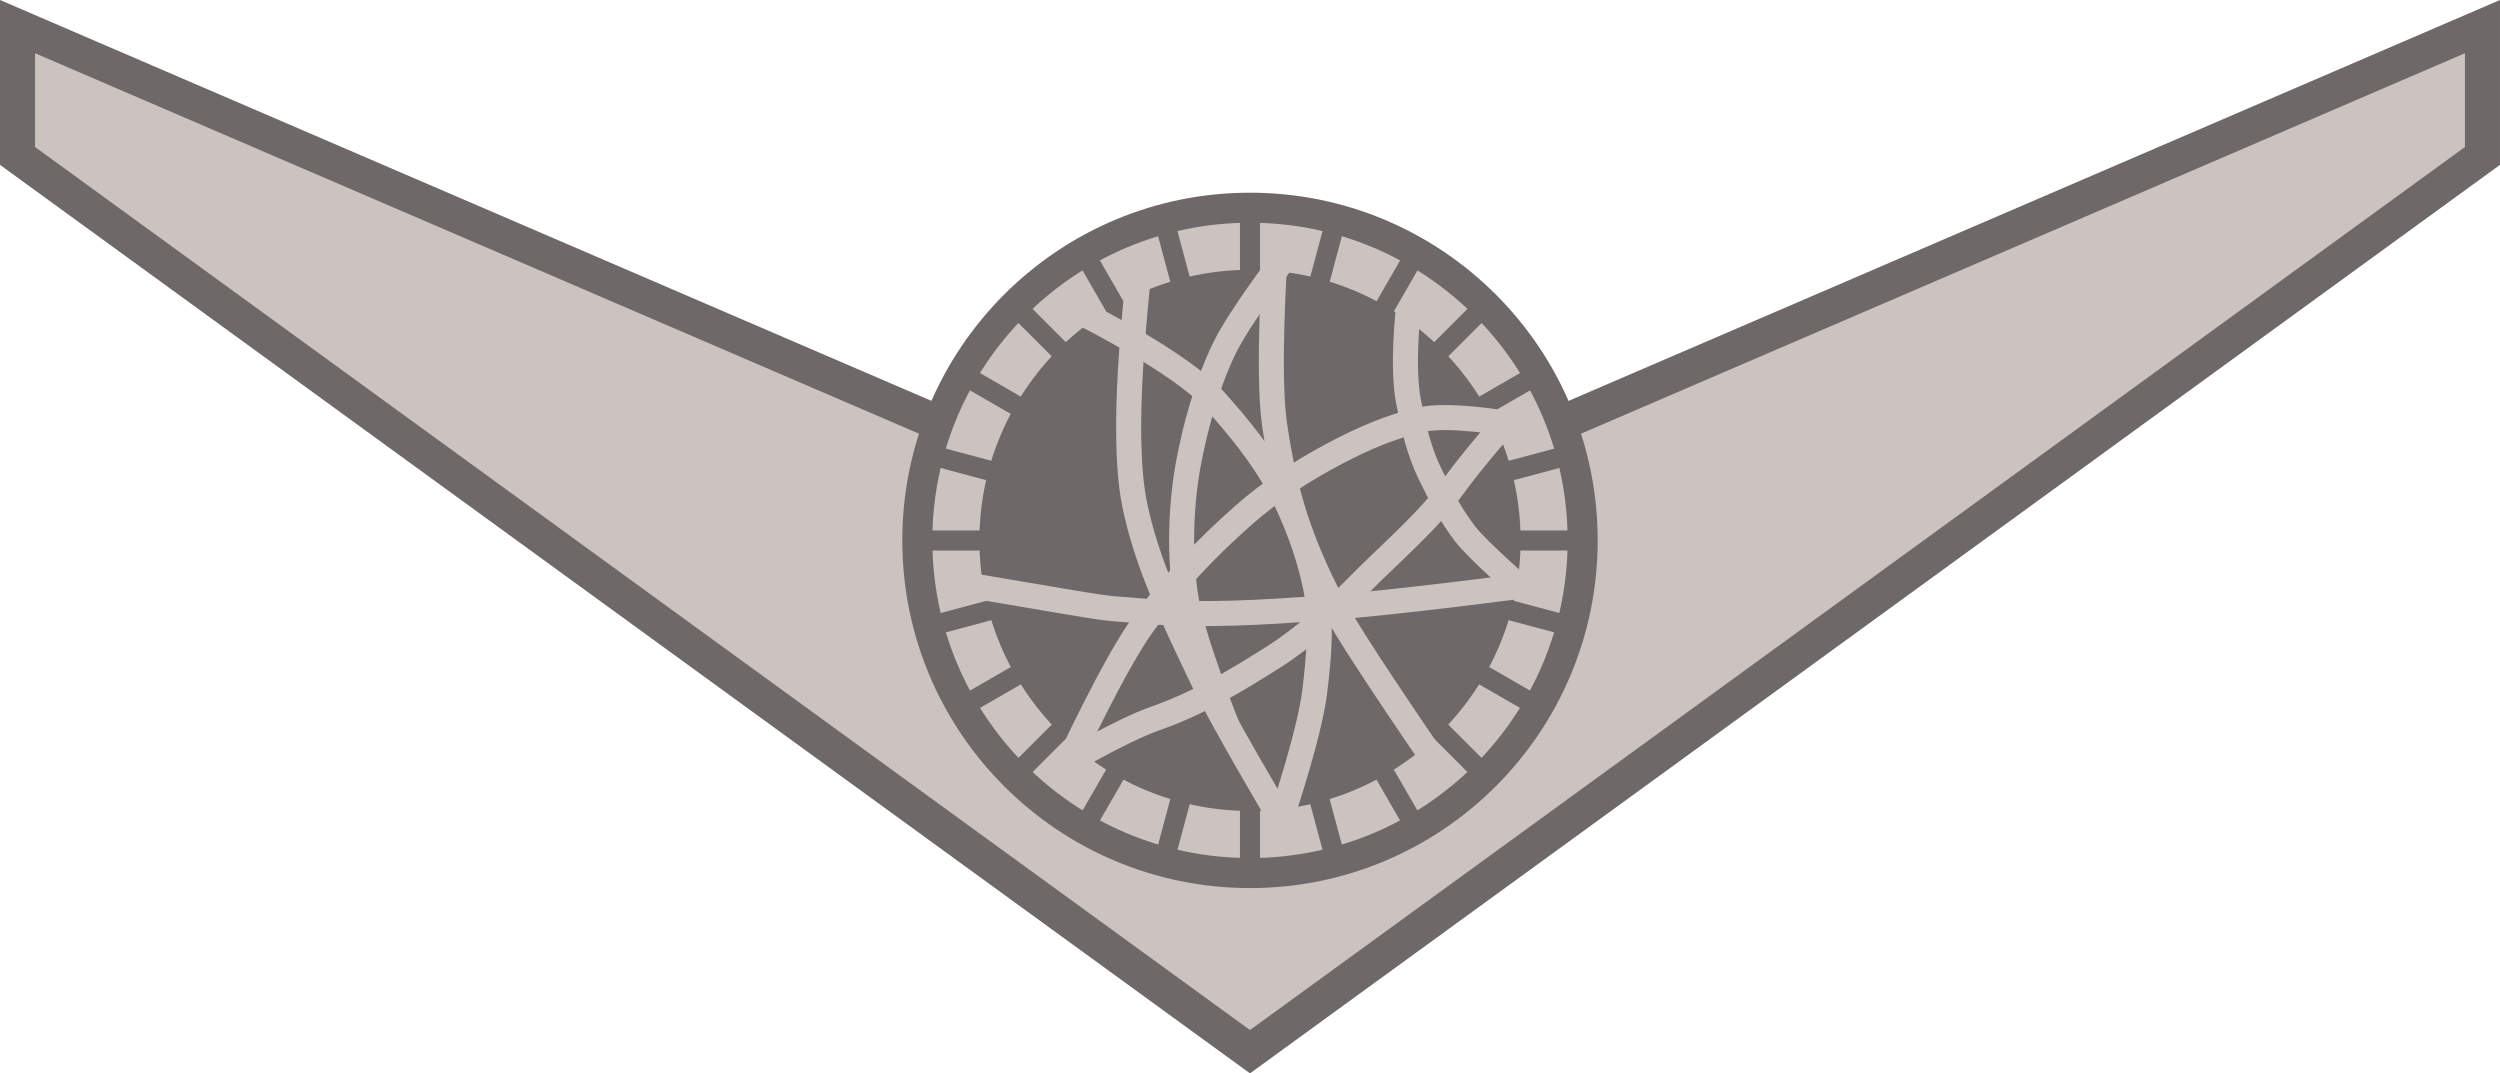 <?xml version="1.0" encoding="UTF-8" standalone="no"?>
<!-- Created with Inkscape (http://www.inkscape.org/) -->

<svg
   version="1.1"
   id="svg1"
   width="188.731"
   height="81.031"
   viewBox="0 0 188.731 81.031"
   sodipodi:docname="gsb.svg"
   inkscape:version="1.3.2 (091e20e, 2023-11-25, custom)"
   xmlns:inkscape="http://www.inkscape.org/namespaces/inkscape"
   xmlns:sodipodi="http://sodipodi.sourceforge.net/DTD/sodipodi-0.dtd"
   xmlns="http://www.w3.org/2000/svg"
   xmlns:svg="http://www.w3.org/2000/svg"
   xmlns:rdf="http://www.w3.org/1999/02/22-rdf-syntax-ns#"
   xmlns:cc="http://creativecommons.org/ns#"
   xmlns:dc="http://purl.org/dc/elements/1.1/">
  <title
     id="title3">Ground School Badge</title>
  <defs
     id="defs1">
    <inkscape:path-effect
       effect="mirror_symmetry"
       start_point="93.362,1.214"
       end_point="93.362,78.601"
       center_point="93.362,39.908"
       id="path-effect3"
       is_visible="true"
       lpeversion="1.2"
       lpesatellites=""
       mode="free"
       discard_orig_path="false"
       fuse_paths="true"
       oposite_fuse="false"
       split_items="false"
       split_open="false"
       link_styles="false" />
  </defs>
  <sodipodi:namedview
     id="namedview1"
     pagecolor="#505050"
     bordercolor="#eeeeee"
     borderopacity="1"
     inkscape:showpageshadow="0"
     inkscape:pageopacity="0"
     inkscape:pagecheckerboard="0"
     inkscape:deskcolor="#505050"
     showgrid="false"
     inkscape:zoom="5.6568543"
     inkscape:cx="83.261823"
     inkscape:cy="34.029514"
     inkscape:window-width="1920"
     inkscape:window-height="1009"
     inkscape:window-x="-8"
     inkscape:window-y="-8"
     inkscape:window-maximized="1"
     inkscape:current-layer="g1" />
  <g
     inkscape:groupmode="layer"
     inkscape:label="Image"
     id="g1"
     transform="translate(0.365,0.795)">
    <path
       style="display:inline;fill:#cbc3bf;fill-opacity:1;stroke:#6f6868;stroke-width:2.646;stroke-opacity:1;paint-order:stroke markers fill"
       d="M 93.362,78.601 0.32,10.977 V 1.214 L 93.362,41.259 186.404,1.214 v 9.762 z"
       id="path1"
       sodipodi:nodetypes="cccc"
       inkscape:path-effect="#path-effect3"
       inkscape:original-d="M 93.362,78.600721 0.31955787,10.976813 V 1.2143199 L 93.362,41.258523"
       transform="translate(0.638)" />
    <circle
       style="display:inline;fill:#cbc3bf;fill-opacity:1;stroke:#6f6868;stroke-width:2.268;stroke-dasharray:none;stroke-opacity:1;paint-order:stroke markers fill"
       id="path3"
       cx="94"
       cy="40"
       r="25.114" />
    <g
       id="g23">
      <path
         style="display:inline;fill:none;fill-opacity:1;stroke:#6f6868;stroke-width:1.512;stroke-dasharray:none;stroke-opacity:1;paint-order:stroke markers fill"
         d="M 94,65.743 V 14.273"
         id="path12" />
      <path
         style="display:inline;fill:none;fill-opacity:1;stroke:#6f6868;stroke-width:1.512;stroke-dasharray:none;stroke-opacity:1;paint-order:stroke markers fill"
         d="M 100.661,64.866 87.339,15.15"
         id="path13" />
      <path
         style="display:inline;fill:none;fill-opacity:1;stroke:#6f6868;stroke-width:1.512;stroke-dasharray:none;stroke-opacity:1;paint-order:stroke markers fill"
         d="M 106.867,62.295 81.133,17.721"
         id="path14" />
      <path
         style="display:inline;fill:none;fill-opacity:1;stroke:#6f6868;stroke-width:1.512;stroke-dasharray:none;stroke-opacity:1;paint-order:stroke markers fill"
         d="M 112.197,58.205 75.803,21.811"
         id="path15" />
      <path
         style="display:inline;fill:none;fill-opacity:1;stroke:#6f6868;stroke-width:1.512;stroke-dasharray:none;stroke-opacity:1;paint-order:stroke markers fill"
         d="M 116.287,52.875 71.713,27.141"
         id="path16" />
      <path
         style="display:inline;fill:none;fill-opacity:1;stroke:#6f6868;stroke-width:1.512;stroke-dasharray:none;stroke-opacity:1;paint-order:stroke markers fill"
         d="M 118.858,46.669 69.142,33.347"
         id="path17" />
      <path
         style="display:inline;fill:none;fill-opacity:1;stroke:#6f6868;stroke-width:1.512;stroke-dasharray:none;stroke-opacity:1;paint-order:stroke markers fill"
         d="m 119.735,40.008 -51.469,-1.1e-5"
         id="path18" />
      <path
         style="display:inline;fill:none;fill-opacity:1;stroke:#6f6868;stroke-width:1.512;stroke-dasharray:none;stroke-opacity:1;paint-order:stroke markers fill"
         d="M 118.858,33.347 69.142,46.669"
         id="path19" />
      <path
         style="display:inline;fill:none;fill-opacity:1;stroke:#6f6868;stroke-width:1.512;stroke-dasharray:none;stroke-opacity:1;paint-order:stroke markers fill"
         d="M 116.287,27.141 71.713,52.875"
         id="path20" />
      <path
         style="display:inline;fill:none;fill-opacity:1;stroke:#6f6868;stroke-width:1.512;stroke-dasharray:none;stroke-opacity:1;paint-order:stroke markers fill"
         d="M 112.197,21.811 75.803,58.205"
         id="path21" />
      <path
         style="display:inline;fill:none;fill-opacity:1;stroke:#6f6868;stroke-width:1.512;stroke-dasharray:none;stroke-opacity:1;paint-order:stroke markers fill"
         d="M 106.867,17.721 81.133,62.295"
         id="path22" />
      <path
         style="display:inline;fill:none;fill-opacity:1;stroke:#6f6868;stroke-width:1.512;stroke-dasharray:none;stroke-opacity:1;paint-order:stroke markers fill"
         d="M 100.661,15.15 87.339,64.866"
         id="path23" />
    </g>
    <circle
       style="display:inline;fill:#6f6868;fill-opacity:1;stroke:none;stroke-width:2.646;paint-order:stroke markers fill"
       id="circle3"
       cx="94"
       cy="40"
       r="20.427" />
    <g
       id="g11"
       style="display:inline">
      <path
         style="display:inline;fill:none;fill-opacity:1;stroke:#cbc3bf;stroke-width:1.89;stroke-dasharray:none;stroke-opacity:1;paint-order:stroke markers fill"
         d="m 73.149,43.448 c 12.079,2.045 8.945,1.551 13.004,1.906 4.245,0.37 8.803,0.074 13.053,-0.218 5.528,-0.38 16.489,-1.838 16.489,-1.838"
         id="path4"
         sodipodi:nodetypes="cssc" />
      <path
         style="fill:none;fill-opacity:1;stroke:#cbc3bf;stroke-width:1.89;stroke-dasharray:none;stroke-opacity:1;paint-order:stroke markers fill"
         d="m 85.527,20.452 c -0.062,1.188 -1.335,11.3 -0.254,16.735 0.906,4.557 2.979,8.738 4.967,12.938 1.535,3.245 5.917,10.625 5.917,10.625"
         id="path5"
         sodipodi:nodetypes="cssc" />
      <path
         style="fill:none;fill-opacity:1;stroke:#cbc3bf;stroke-width:1.89;stroke-dasharray:none;stroke-opacity:1;paint-order:stroke markers fill"
         d="m 81.582,22.981 c 0,0 7.239,3.647 9.723,6.408 1.772,1.97 3.611,4.213 4.867,6.545 1.196,2.221 2.253,5.037 2.758,7.509 0.529,2.585 0.275,5.29 -0.034,7.911 -0.37,3.131 -2.376,9.104 -2.376,9.104"
         id="path6"
         sodipodi:nodetypes="cssssc" />
      <path
         style="fill:none;fill-opacity:1;stroke:#cbc3bf;stroke-width:1.89;stroke-dasharray:none;stroke-opacity:1;paint-order:stroke markers fill"
         d="m 96.475,18.873 c 0,0 -3.286,4.293 -4.423,6.651 -1.276,2.647 -2.207,5.929 -2.727,8.821 -0.572,3.181 -0.671,7.033 -0.122,10.218 0.534,3.096 3.079,9.453 3.079,9.453"
         id="path7"
         sodipodi:nodetypes="csssc" />
      <path
         style="fill:none;fill-opacity:1;stroke:#cbc3bf;stroke-width:1.89;stroke-dasharray:none;stroke-opacity:1;paint-order:stroke markers fill"
         d="m 80.312,56.734 c 0,0 3.426,-7.395 5.625,-10.422 2.202,-3.031 4.756,-5.729 7.566,-8.206 2.12,-1.869 4.502,-3.405 7.004,-4.72 2.065,-1.086 4.154,-1.99 6.43,-2.504 2.081,-0.469 6.414,0.284 6.414,0.284"
         id="path8"
         sodipodi:nodetypes="cssssc" />
      <path
         style="fill:none;fill-opacity:1;stroke:#cbc3bf;stroke-width:1.89;stroke-dasharray:none;stroke-opacity:1;paint-order:stroke markers fill"
         d="m 95.884,18.704 c 0,0 -0.594,8.644 -0.029,12.541 0.394,2.716 0.948,5.339 1.871,7.924 0.914,2.559 2.139,5.136 3.555,7.456 1.939,3.177 6.096,9.236 6.096,9.236"
         id="path9"
         sodipodi:nodetypes="csssc" />
      <path
         style="fill:none;fill-opacity:1;stroke:#cbc3bf;stroke-width:1.89;stroke-dasharray:none;stroke-opacity:1;paint-order:stroke markers fill"
         d="m 105.947,22.624 c 0,0 -0.496,4.322 0.028,6.939 0.377,1.888 0.768,3.676 1.611,5.406 0.78,1.601 1.583,3.152 2.671,4.562 0.936,1.214 4.425,4.263 4.425,4.263"
         id="path10"
         sodipodi:nodetypes="csssc" />
      <path
         style="fill:none;fill-opacity:1;stroke:#cbc3bf;stroke-width:1.89;stroke-dasharray:none;stroke-opacity:1;paint-order:stroke markers fill"
         d="m 79.817,56.995 c 0,0 4.413,-2.638 7.068,-3.565 3.173,-1.107 6.023,-2.807 8.862,-4.607 2.396,-1.519 4.584,-3.528 6.574,-5.55 2.229,-2.264 5.084,-4.674 6.951,-7.245 1.758,-2.421 4.065,-4.98 4.063,-4.979"
         id="path11"
         sodipodi:nodetypes="cssssc" />
    </g>
  </g>
</svg>
